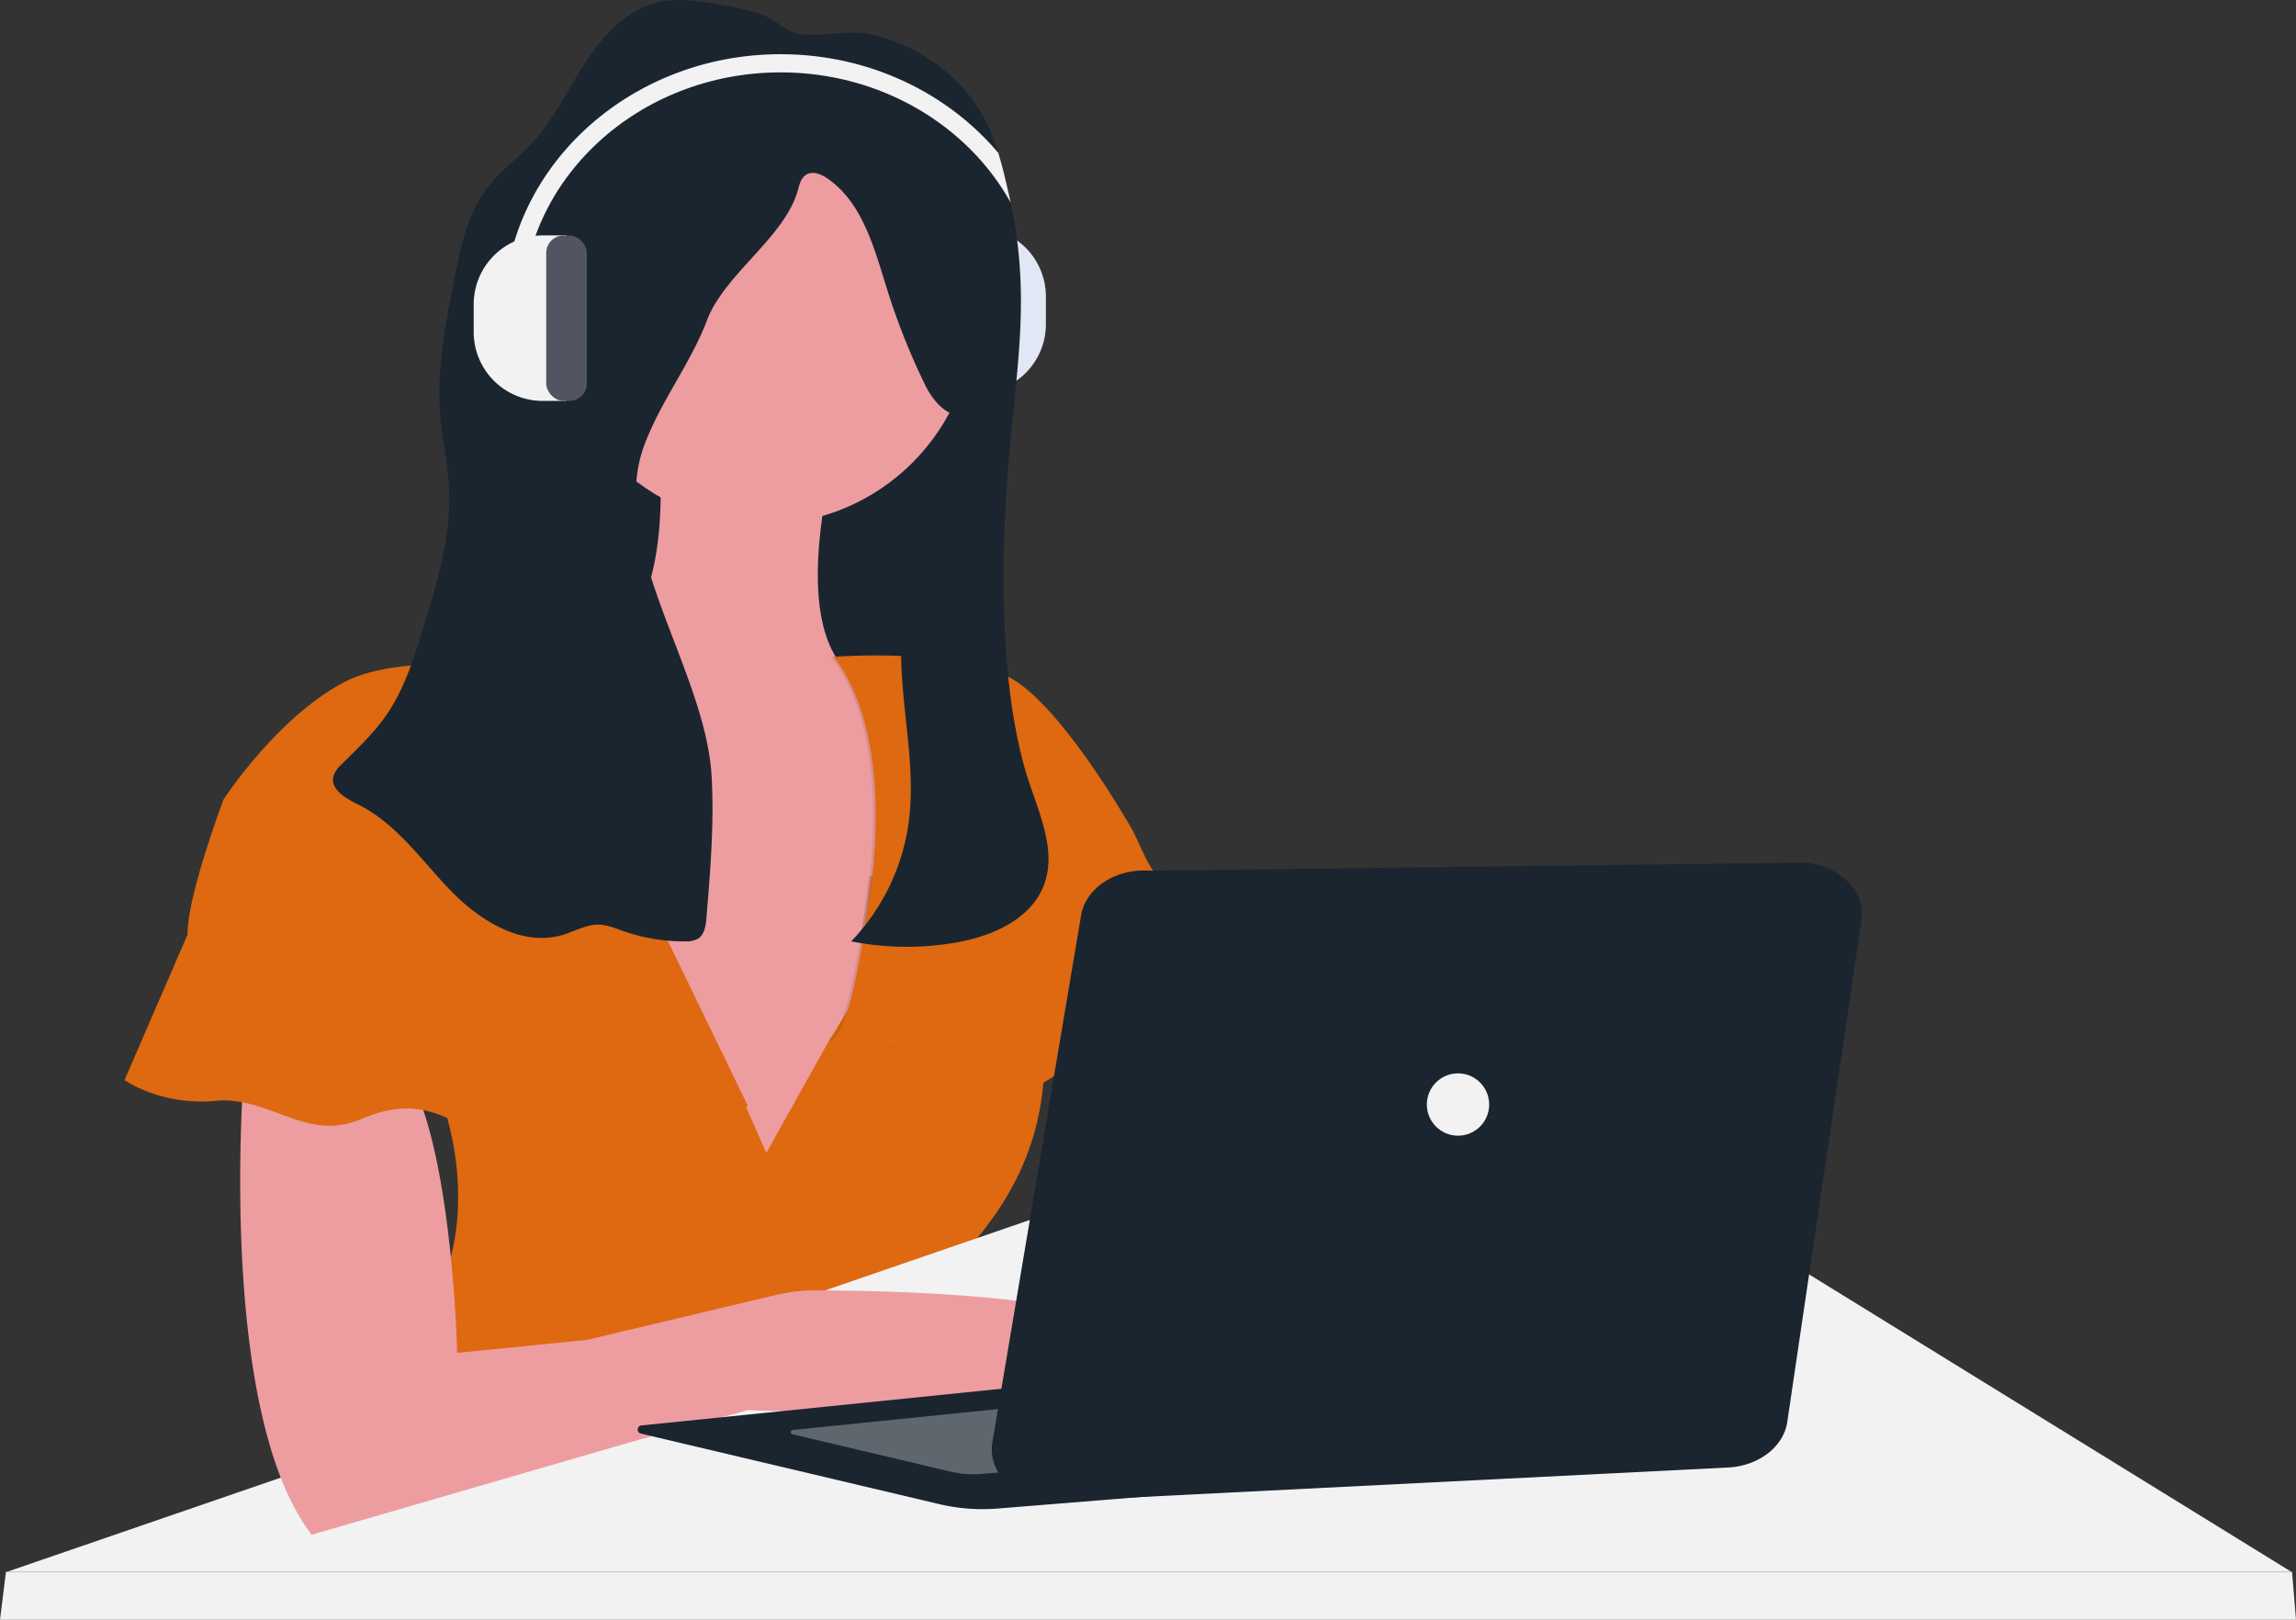 <svg xmlns="http://www.w3.org/2000/svg" width="800.112" height="564.477" viewBox="0 0 800.112 564.477" xmlns:xlink="http://www.w3.org/1999/xlink" role="img" artist="Katerina Limpitsouni" source="https://undraw.co/">
  <rect x="0" y="0" width="800.112" height="564.477" fill="#333333" stroke="none"/>
  <g transform="translate(-447.337 -224.08)">
    <path d="M24.007,0h8.338V57.672H24.007A24.007,24.007,0,0,1,0,33.665v-9.6A24.007,24.007,0,0,1,24.007,0Z" transform="translate(811.804 361.076) rotate(180)" fill="#dfe6f5" />
    <rect width="14.154" height="57.623" rx="6.03" transform="translate(786.535 361.075) rotate(180)" fill="#535461" />
    <g transform="translate(772.38 303.404)" opacity="0.1">
      <path d="M24.007,0h8.338V57.672H24.007A24.007,24.007,0,0,1,0,33.665v-9.6A24.007,24.007,0,0,1,24.007,0Z" transform="translate(39.422 57.672) rotate(180)" fill="#f2f2f2" />
      <rect width="14.154" height="57.623" rx="6.03" transform="translate(14.154 57.672) rotate(180)" fill="#f2f2f2" />
    </g>
    <rect width="145.733" height="151.168" transform="translate(646.031 333.931)" fill="#1a2530" />
    <path d="M430.256,372.333l-8.8,63.928-4.145,30.048-1.525,11.036-12.776,24.906-23.46,45.707L334.3,553.393,254.69,441.128s-41.68-79.655,21.69-72.422c35.532,4.066,43.987-27.741,44.622-56.469a213.6,213.6,0,0,0-3.91-43.107l63.361,30.781q-2.209,10.293-3.323,18.914c-3.089,23.518-.528,38.181,4.829,47.066C396.22,389.556,430.256,372.333,430.256,372.333Z" transform="translate(356.533 86.97)" fill="#ed9da0" />
    <circle cx="73.321" cy="73.321" r="73.321" transform="translate(640.147 260.159)" fill="#ed9da0" />
    <path d="M417.546,589.1c-2.209,8.8,3.363,23.919,10.752,38.767-35.434,3.812-74.289,1.828-74.289,1.828l-39.872,10.87L201.9,673.15c-4.887-6.324-8.8-14.271-12.033-23.225l11.124-12.981c35-21.387,46.44-48.122,48.112-71.66a100.68,100.68,0,0,0-3.089-31.758,106.312,106.312,0,0,0-9.716-25.112l104.19.489h.88l8.563,19.462.391.88,6.373,14.477,21.72-38.924,7.536-12.179,4.223-6.842s62.461-14.506,63.37,22.639a99.209,99.209,0,0,1-.5,12.766c-3.108,29.872-19.452,49.734-32.99,63.273A9.775,9.775,0,0,0,417.546,589.1Z" transform="translate(357.69 82.155)" fill="#de6910" />
    <path d="M658.867,635.765c-1.808,21.72-54.309-7.243-54.309-7.243s-16.295-5.435-71.513-40.732a168.6,168.6,0,0,1-63.537-74.181,106.544,106.544,0,0,1-5.288-14.525L502.264,471l11.094,16.959,36.881,56.352,54.309,36.167S660.675,614.045,658.867,635.765Z" transform="translate(351.513 82.425)" fill="#ed9da0" />
    <path d="M856.33,629.244H60.23l79.7-27.414,199.239-68.541,127.05-43.709H629.861Z" transform="translate(389.515 142.611)" fill="#f2f2f2" />
    <path d="M59.524,650.72l-2.074,16.7H857.563l-1.38-16.7Z" transform="translate(389.887 121.134)" fill="#f2f2f2" />
    <path d="M424.606,440.11l-5.669,41.054-12.776,24.906a77.887,77.887,0,0,0-24.261-2.278c9-1.241,14.819-57.5,14.819-57.5l.518-.117Z" transform="translate(353.366 83.121)" opacity="0.1" />
    <path d="M507.675,486.314c-18.1-2.717-38.924,23.538-38.924,23.538s-24.437,23.538-40.732,7.243c-15.786-15.786-43.459-13.685-45.179-13.587,9-1.251,14.819-57.506,14.819-57.506l.518-.117,86.869-19.315s5.181,7.937,11.026,18.044C506.619,462.825,519.326,488.064,507.675,486.314Z" transform="translate(353.345 83.425)" fill="#de6910" />
    <path d="M433.464,374.562l-8.8,63.928-4.145,30.048c-12.14-.909-26.861-2.541-26.861-2.541s15.386-64.27-9.961-97.749c0,0,.538,0,1.505-.1C399.428,391.786,433.464,374.562,433.464,374.562Z" transform="translate(353.326 84.741)" opacity="0.1" />
    <path d="M384.61,368.219s46.167-3.617,64.27,9.052S489,429.179,489,429.179L495.93,444S485.1,445.157,486,446.975s-14.486,10.86-21.72,8.142-25.346,11.73-27.155,13.577-42.54-2.717-42.54-2.717S409.956,401.708,384.61,368.219Z" transform="translate(353.305 84.75)" fill="#de6910" />
    <path d="M477.6,614.785c-20.82,24.437-127.63,19.012-127.63,19.012l-39.833,10.85L197.9,677.236C171.5,643.024,172.09,561.492,173.527,528.512c.391-8.856.831-14.213.831-14.213s38.014-23.538,55.218,0c3.069,4.193,5.64,10.058,7.82,16.862,9.98,31.368,11.2,82.705,11.2,82.705l45.258-4.526,65.755-15.64a59.412,59.412,0,0,1,13.831-1.613C400.7,592.166,495.472,593.808,477.6,614.785Z" transform="translate(358.07 81.686)" fill="#ed9da0" />
    <path d="M349,526.6s-8.142,1.808-24.437-1.808-22.629,3.617-31.68,7.243-32.589,5.435-41.641,1.808-18.1-10.86-37.144-2.717-31.68-8.152-50.683-6.373-31.68-7.243-31.68-7.243l20.195-46.646,6.06-14.007L309.437,446.5h.723Z" transform="translate(358.999 82.977)" fill="#de6910" />
    <path d="M281.655,374.624s-49.783-9.961-73.311,2.717-41.631,40.732-41.631,40.732-14.263,37.864-12.295,48.874,33.106,0,33.106,0,38.923-9.052,44.358,4.526,30.781,6.334,30.781,6.334,52.5-14.486,62.461,1.808Z" transform="translate(358.492 84.679)" fill="#de6910" />
    <path d="M453.774,442.555c-4.477,11.788-17.751,17.663-30.165,19.9a99.6,99.6,0,0,1-36.978-.332,74.348,74.348,0,0,0,19.99-41.054c3.333-24-5.239-48.493-1.711-72.451,3.626-24.6,19.657-46.186,22.433-70.9-5.513,3.558-11.857-3.206-14.75-9.1a240.157,240.157,0,0,1-13.4-33.567c-4.487-14.291-8.5-30.3-20.84-38.787-2.18-1.505-5.122-2.717-7.38-1.32-1.652.977-2.3,3.04-2.776,4.887-4.242,16.617-25.688,29.676-31.759,45.737-5.777,15.239-16.2,28.347-21.9,43.645-13.059,34.994,21.407,78.14,23.46,115.441.919,16.471-.45,32.98-1.818,49.412-.225,2.629-.645,5.6-2.825,7.077a8.319,8.319,0,0,1-4.672.977,63.839,63.839,0,0,1-21.514-3.6c-2.786-.977-5.581-2.17-8.533-2.219-4.36-.068-8.328,2.326-12.512,3.578-14.105,4.242-28.787-4.839-39.031-15.415s-18.924-23.391-32.1-29.931c-4.311-2.15-9.951-5.259-8.8-9.941A9.461,9.461,0,0,1,209,400.494c5.337-5.366,10.948-10.557,15.317-16.735,6.588-9.335,10.019-20.469,13.362-31.4,4.829-15.816,9.706-32.022,8.8-48.532-.43-8.182-2.287-16.226-3-24.437-1.408-16.265,1.779-32.531,4.946-48.542,2.15-10.909,4.487-22.218,11.2-31.084,4.565-6.021,10.84-10.488,15.962-16.05,7.644-8.3,12.434-18.758,18.631-28.191s14.6-18.367,25.63-20.762c6.676-1.456,13.626-.342,20.371.782,5.386.909,10.9,1.847,15.992,3.91,4.017,1.6,7.712,5.562,11.828,6.315,8.191,1.535,17.194-1.681,25.962.391,17.057,4.017,32.619,15.454,40.184,31.436a71.945,71.945,0,0,1,3.734,9.775c1.447,4.692,2.551,9.491,3.646,14.281.235.977.459,2.033.674,3.04h0c6.7,31.827,2.375,55-.547,88.111s-3.636,77.466,5.572,109.478C451.106,415.654,458.7,429.584,453.774,442.555Z" transform="translate(357.326 90.011)" fill="#1a2530" />
    <!-- <path d="M334.918,510.3v59.744a43.253,43.253,0,0,1-9.325,26.891,44.634,44.634,0,0,1-3.314,3.734,43.449,43.449,0,0,1-61.582,0,44.644,44.644,0,0,1-3.314-3.734A43.254,43.254,0,0,1,248,570.044V510.3a43.215,43.215,0,0,1,10.039-27.78,41.281,41.281,0,0,1,3.724-3.91,43.41,43.41,0,0,1,59.382,0c.352.313.694.655,1.036.977.977.977,1.828,1.955,2.688,2.932a43.214,43.214,0,0,1,10.049,27.78Z" transform="translate(356.381 82.518)" fill="#f2f2f2" />
    <circle cx="2.717" cy="2.717" r="2.717" transform="translate(626.111 560.228)" opacity="0.1" />
    <circle cx="2.717" cy="2.717" r="2.717" transform="translate(626.111 569.28)" opacity="0.1" />
    <circle cx="2.717" cy="2.717" r="2.717" transform="translate(626.111 578.331)" opacity="0.1" />
    <circle cx="2.717" cy="2.717" r="2.717" transform="translate(626.111 587.383)" opacity="0.1" />
    <circle cx="2.717" cy="2.717" r="2.717" transform="translate(626.111 596.435)" opacity="0.1" />
    <circle cx="2.717" cy="2.717" r="2.717" transform="translate(626.111 605.486)" opacity="0.1" />
    <circle cx="2.717" cy="2.717" r="2.717" transform="translate(626.111 614.538)" opacity="0.1" />
    <circle cx="2.717" cy="2.717" r="2.717" transform="translate(626.111 623.599)" opacity="0.1" />
    <circle cx="2.717" cy="2.717" r="2.717" transform="translate(626.111 632.65)" opacity="0.1" />
    <circle cx="2.717" cy="2.717" r="2.717" transform="translate(626.111 641.702)" opacity="0.1" />
    <circle cx="2.717" cy="2.717" r="2.717" transform="translate(626.111 650.753)" opacity="0.1" />
    <circle cx="2.717" cy="2.717" r="2.717" transform="translate(626.111 659.804)" opacity="0.1" />
    <circle cx="2.717" cy="2.717" r="2.717" transform="translate(626.111 668.857)" opacity="0.1" />
    <circle cx="2.717" cy="2.717" r="2.717" transform="translate(626.111 677.909)" opacity="0.1" />
    <path d="M262.728,480.7a2.717,2.717,0,0,1-4.448,2.092A41.284,41.284,0,0,1,262,478.88,2.659,2.659,0,0,1,262.728,480.7Z" transform="translate(356.15 82.248)" opacity="0.1" />
    <circle cx="2.717" cy="2.717" r="2.717" transform="translate(613.442 569.28)" opacity="0.1" />
    <circle cx="2.717" cy="2.717" r="2.717" transform="translate(613.442 578.331)" opacity="0.1" />
    <circle cx="2.717" cy="2.717" r="2.717" transform="translate(613.442 587.383)" opacity="0.1" />
    <circle cx="2.717" cy="2.717" r="2.717" transform="translate(613.442 596.435)" opacity="0.1" />
    <circle cx="2.717" cy="2.717" r="2.717" transform="translate(613.442 605.486)" opacity="0.1" />
    <circle cx="2.717" cy="2.717" r="2.717" transform="translate(613.442 614.538)" opacity="0.1" />
    <circle cx="2.717" cy="2.717" r="2.717" transform="translate(613.442 623.599)" opacity="0.1" />
    <circle cx="2.717" cy="2.717" r="2.717" transform="translate(613.442 632.65)" opacity="0.1" />
    <circle cx="2.717" cy="2.717" r="2.717" transform="translate(613.442 641.702)" opacity="0.1" />
    <circle cx="2.717" cy="2.717" r="2.717" transform="translate(613.442 650.753)" opacity="0.1" />
    <circle cx="2.717" cy="2.717" r="2.717" transform="translate(613.442 659.804)" opacity="0.1" />
    <circle cx="2.717" cy="2.717" r="2.717" transform="translate(613.442 668.857)" opacity="0.1" />
    <path d="M262.711,601.067a2.708,2.708,0,0,1-1.847,2.571,44.6,44.6,0,0,1-3.314-3.734,2.708,2.708,0,0,1,5.161,1.163Z" transform="translate(356.166 79.558)" opacity="0.1" />
    <circle cx="2.717" cy="2.717" r="2.717" transform="translate(638.788 560.228)" opacity="0.1" />
    <circle cx="2.717" cy="2.717" r="2.717" transform="translate(638.788 569.28)" opacity="0.1" />
    <circle cx="2.717" cy="2.717" r="2.717" transform="translate(638.788 578.331)" opacity="0.1" />
    <circle cx="2.717" cy="2.717" r="2.717" transform="translate(638.788 587.383)" opacity="0.1" />
    <circle cx="2.717" cy="2.717" r="2.717" transform="translate(638.788 596.435)" opacity="0.1" />
    <circle cx="2.717" cy="2.717" r="2.717" transform="translate(638.788 605.486)" opacity="0.1" />
    <circle cx="2.717" cy="2.717" r="2.717" transform="translate(638.788 614.538)" opacity="0.1" />
    <circle cx="2.717" cy="2.717" r="2.717" transform="translate(638.788 623.599)" opacity="0.1" />
    <circle cx="2.717" cy="2.717" r="2.717" transform="translate(638.788 632.65)" opacity="0.1" />
    <circle cx="2.717" cy="2.717" r="2.717" transform="translate(638.788 641.702)" opacity="0.1" />
    <circle cx="2.717" cy="2.717" r="2.717" transform="translate(638.788 650.753)" opacity="0.1" />
    <circle cx="2.717" cy="2.717" r="2.717" transform="translate(638.788 659.804)" opacity="0.1" />
    <circle cx="2.717" cy="2.717" r="2.717" transform="translate(638.788 668.857)" opacity="0.1" />
    <circle cx="2.717" cy="2.717" r="2.717" transform="translate(638.788 677.909)" opacity="0.1" />
    <circle cx="2.717" cy="2.717" r="2.717" transform="translate(651.457 560.228)" opacity="0.1" />
    <circle cx="2.717" cy="2.717" r="2.717" transform="translate(651.457 569.28)" opacity="0.1" />
    <circle cx="2.717" cy="2.717" r="2.717" transform="translate(651.457 578.331)" opacity="0.1" />
    <circle cx="2.717" cy="2.717" r="2.717" transform="translate(651.457 587.383)" opacity="0.1" />
    <circle cx="2.717" cy="2.717" r="2.717" transform="translate(651.457 596.435)" opacity="0.1" />
    <circle cx="2.717" cy="2.717" r="2.717" transform="translate(651.457 605.486)" opacity="0.1" />
    <circle cx="2.717" cy="2.717" r="2.717" transform="translate(651.457 614.538)" opacity="0.1" />
    <circle cx="2.717" cy="2.717" r="2.717" transform="translate(651.457 623.599)" opacity="0.1" />
    <circle cx="2.717" cy="2.717" r="2.717" transform="translate(651.457 632.65)" opacity="0.1" />
    <circle cx="2.717" cy="2.717" r="2.717" transform="translate(651.457 641.702)" opacity="0.1" />
    <circle cx="2.717" cy="2.717" r="2.717" transform="translate(651.457 650.753)" opacity="0.1" />
    <circle cx="2.717" cy="2.717" r="2.717" transform="translate(651.457 659.804)" opacity="0.1" />
    <circle cx="2.717" cy="2.717" r="2.717" transform="translate(651.457 668.857)" opacity="0.1" />
    <circle cx="2.717" cy="2.717" r="2.717" transform="translate(651.457 677.909)" opacity="0.1" />
    <circle cx="2.717" cy="2.717" r="2.717" transform="translate(664.134 560.228)" opacity="0.1" />
    <circle cx="2.717" cy="2.717" r="2.717" transform="translate(664.134 569.28)" opacity="0.1" />
    <circle cx="2.717" cy="2.717" r="2.717" transform="translate(664.134 578.331)" opacity="0.1" />
    <circle cx="2.717" cy="2.717" r="2.717" transform="translate(664.134 587.383)" opacity="0.1" />
    <circle cx="2.717" cy="2.717" r="2.717" transform="translate(664.134 596.435)" opacity="0.1" />
    <circle cx="2.717" cy="2.717" r="2.717" transform="translate(664.134 605.486)" opacity="0.1" />
    <circle cx="2.717" cy="2.717" r="2.717" transform="translate(664.134 614.538)" opacity="0.1" />
    <circle cx="2.717" cy="2.717" r="2.717" transform="translate(664.134 623.599)" opacity="0.1" />
    <circle cx="2.717" cy="2.717" r="2.717" transform="translate(664.134 632.65)" opacity="0.1" />
    <circle cx="2.717" cy="2.717" r="2.717" transform="translate(664.134 641.702)" opacity="0.1" />
    <circle cx="2.717" cy="2.717" r="2.717" transform="translate(664.134 650.753)" opacity="0.1" />
    <circle cx="2.717" cy="2.717" r="2.717" transform="translate(664.134 659.804)" opacity="0.1" />
    <circle cx="2.717" cy="2.717" r="2.717" transform="translate(664.134 668.857)" opacity="0.1" />
    <circle cx="2.717" cy="2.717" r="2.717" transform="translate(664.134 677.909)" opacity="0.1" />
    <path d="M326.548,482.789A2.717,2.717,0,0,1,322.1,480.7a2.659,2.659,0,0,1,.723-1.838c.352.313.694.655,1.036.977C324.8,480.8,325.687,481.773,326.548,482.789Z" transform="translate(354.713 82.248)" opacity="0.1" />
    <circle cx="2.717" cy="2.717" r="2.717" transform="translate(676.803 569.28)" opacity="0.1" />
    <circle cx="2.717" cy="2.717" r="2.717" transform="translate(676.803 578.331)" opacity="0.1" />
    <circle cx="2.717" cy="2.717" r="2.717" transform="translate(676.803 587.383)" opacity="0.1" />
    <circle cx="2.717" cy="2.717" r="2.717" transform="translate(676.803 596.435)" opacity="0.1" />
    <circle cx="2.717" cy="2.717" r="2.717" transform="translate(676.803 605.486)" opacity="0.1" />
    <circle cx="2.717" cy="2.717" r="2.717" transform="translate(676.803 614.538)" opacity="0.1" />
    <circle cx="2.717" cy="2.717" r="2.717" transform="translate(676.803 623.599)" opacity="0.1" />
    <circle cx="2.717" cy="2.717" r="2.717" transform="translate(676.803 632.65)" opacity="0.1" />
    <circle cx="2.717" cy="2.717" r="2.717" transform="translate(676.803 641.702)" opacity="0.1" />
    <circle cx="2.717" cy="2.717" r="2.717" transform="translate(676.803 650.753)" opacity="0.1" />
    <circle cx="2.717" cy="2.717" r="2.717" transform="translate(676.803 659.804)" opacity="0.1" />
    <circle cx="2.717" cy="2.717" r="2.717" transform="translate(676.803 668.857)" opacity="0.1" />
    <path d="M327.261,599.894a44.622,44.622,0,0,1-3.314,3.734,2.717,2.717,0,1,1,3.314-3.734Z" transform="translate(354.713 79.558)" opacity="0.1" />
    <rect width="12.668" height="121.296" rx="5.4" transform="translate(639.696 648.036)" fill="#54576b" />
    <rect width="86.899" height="16.295" rx="6.95" transform="translate(602.583 753.038)" fill="#54576b" /> -->
    <!-- <circle cx="1.359" cy="1.359" r="1.359" transform="translate(816.201 746.703)" opacity="0.2" /> -->
    <path d="M443.6,205.119c-14.946-26.93-45.287-45.394-80.154-45.394-49.656,0-90.066,37.36-90.066,83.282H267c0-49.412,43.254-89.616,96.4-89.616,30.771,0,58.219,13.47,75.882,34.408,1.447,4.692,2.551,9.491,3.646,14.281C443.172,203.1,443.4,204.112,443.6,205.119Z" transform="translate(355.953 89.576)" fill="#f2f2f2" />
    <path d="M250.337,156h8.338v57.672h-8.338a24.007,24.007,0,0,1-24.007-24.007v-9.6A24.007,24.007,0,0,1,250.337,156Z" transform="translate(386.085 150.121)" fill="#f2f2f2" />
    <rect width="14.154" height="57.623" rx="6.03" transform="translate(637.684 306.17)" fill="#535461" />
    <g transform="translate(669.569 524.7)">
      <path d="M370.02,641.858,592.447,619.19l2.717,43.449-100.847,8.172a65.861,65.861,0,0,1-20.732-1.583L369.835,644.7a1.447,1.447,0,0,1,.186-2.844Z" transform="translate(-368.728 -445.725)" fill="#1a2530" />
      <path d="M423.985,643.724,541.6,631.74l1.437,22.971-53.322,4.33a34.829,34.829,0,0,1-10.967-.85l-54.857-12.971a.762.762,0,0,1,.1-1.5Z" transform="translate(-369.957 -446.008)" fill="#fff" opacity="0.3" />
      <path d="M550.315,391.88l227.891-2.81a24,24,0,0,1,15.1,6.683,15.757,15.757,0,0,1,4.711,13.434L772.165,584c-1.276,8.667-10,15.352-20.732,15.877l-232.925,11.71a25.076,25.076,0,0,1-17.707-5.814c-4.524-4-6.587-9.45-5.616-14.826l30.928-183.716C527.835,397.68,538.494,390.921,550.315,391.88Z" transform="translate(-371.57 -389.07)" fill="#1a2530" />
      <circle cx="10.86" cy="10.86" r="10.86" transform="translate(274.995 73.439)" fill="#f2f2f2" />
    </g>
  </g>
</svg>
